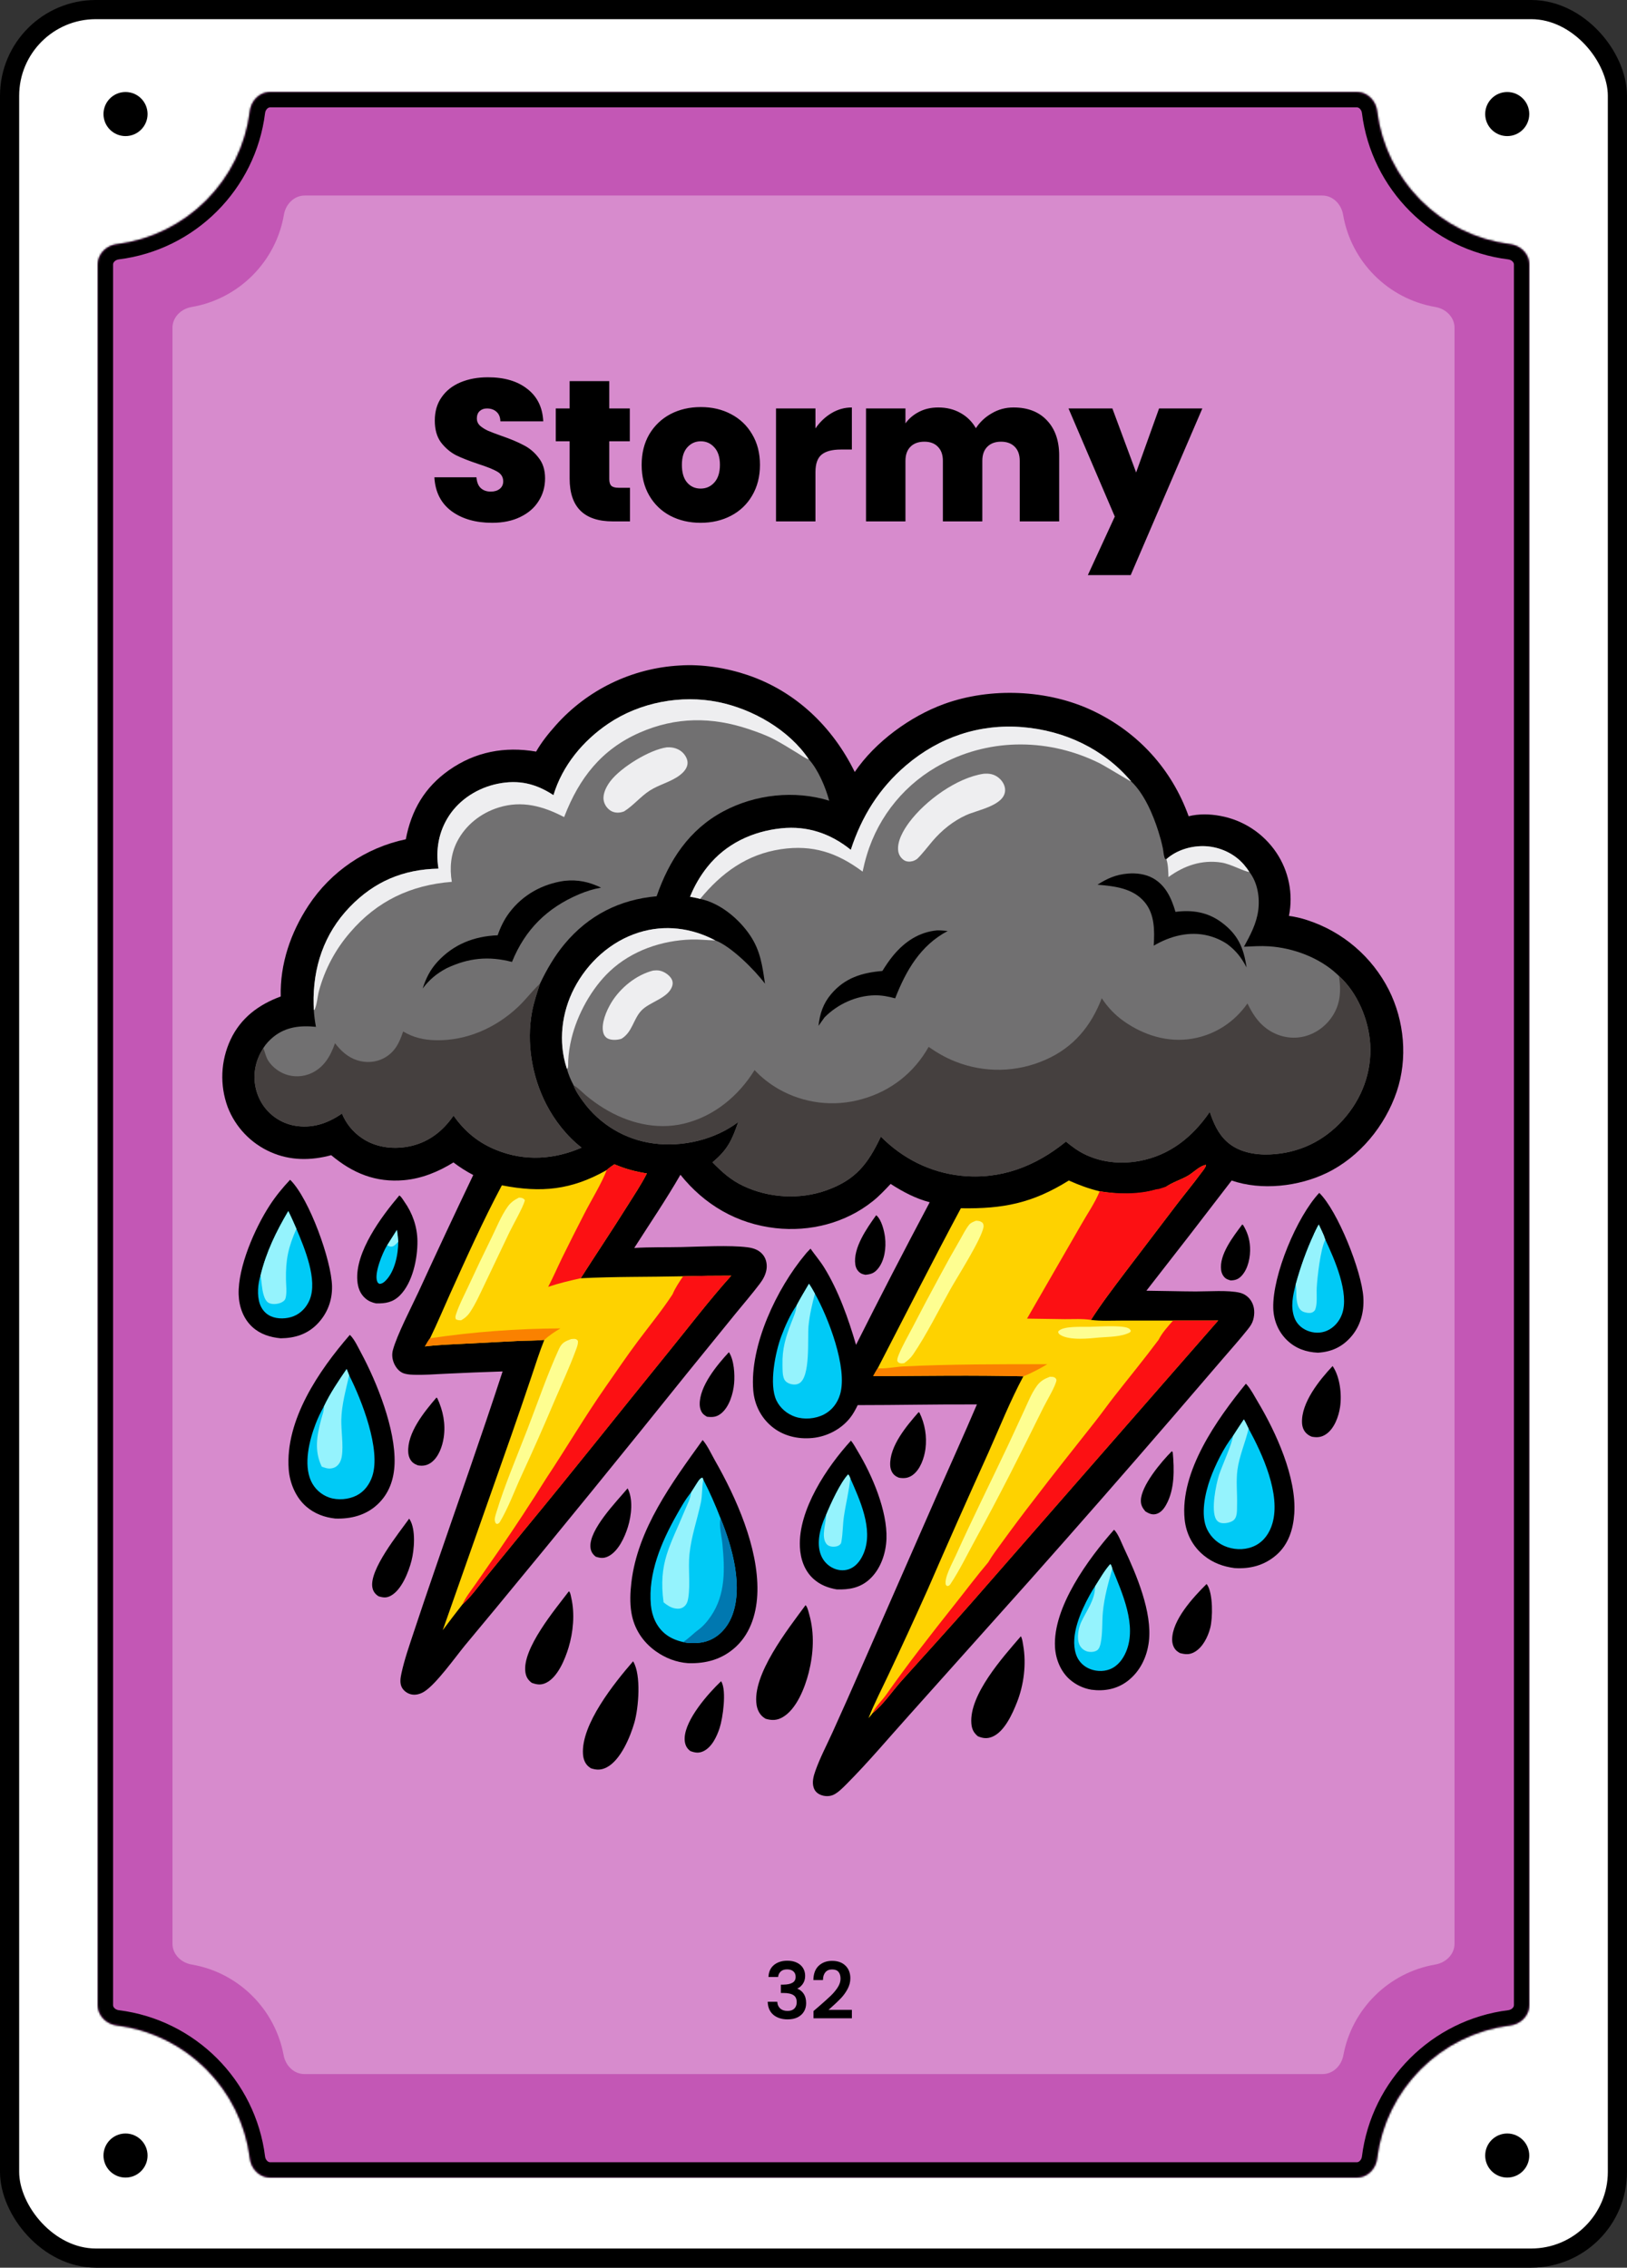 <svg width="849" height="1183" viewBox="0 0 849 1183" fill="none" xmlns="http://www.w3.org/2000/svg">
<rect x="0" y="0" width="849" height="1183" fill="#333333" stroke="none"/>
<rect x="5" y="5" width="839" height="1173" rx="45" fill="white"/>
<rect x="5" y="5" width="839" height="1173" rx="45" stroke="black" stroke-width="10"/>
<circle cx="786.5" cy="1124.5" r="11.5" fill="black"/>
<circle cx="786.5" cy="59.5" r="11.5" fill="black"/>
<path d="M77 1124.5C77 1130.85 71.851 1136 65.5 1136C59.149 1136 54 1130.85 54 1124.5C54 1118.15 59.149 1113 65.5 1113C71.851 1113 77 1118.15 77 1124.5Z" fill="black"/>
<path d="M77 59.5C77 65.851 71.851 71 65.5 71C59.149 71 54 65.851 54 59.5C54 53.149 59.149 48 65.5 48C71.851 48 77 53.149 77 59.5Z" fill="black"/>
<mask id="path-6-inside-1_1_1407" fill="white">
<path d="M708 48C713.523 48 717.934 52.5 718.616 57.98C723.122 94.183 751.817 122.878 788.02 127.384C793.5 128.066 798 132.477 798 138V1046C798 1051.52 793.5 1055.93 788.02 1056.62C751.817 1061.12 723.122 1089.82 718.616 1126.02C717.934 1131.5 713.523 1136 708 1136H141C135.477 1136 131.066 1131.5 130.384 1126.02C125.878 1089.82 97.183 1061.12 60.98 1056.62C55.5 1055.93 51 1051.52 51 1046V138C51 132.477 55.5 128.066 60.98 127.384C97.183 122.878 125.878 94.183 130.384 57.98C131.066 52.5 135.477 48 141 48H708Z"/>
</mask>
<path d="M708 48C713.523 48 717.934 52.5 718.616 57.98C723.122 94.183 751.817 122.878 788.02 127.384C793.5 128.066 798 132.477 798 138V1046C798 1051.52 793.5 1055.93 788.02 1056.62C751.817 1061.12 723.122 1089.82 718.616 1126.02C717.934 1131.5 713.523 1136 708 1136H141C135.477 1136 131.066 1131.5 130.384 1126.02C125.878 1089.82 97.183 1061.12 60.98 1056.62C55.5 1055.93 51 1051.52 51 1046V138C51 132.477 55.5 128.066 60.98 127.384C97.183 122.878 125.878 94.183 130.384 57.98C131.066 52.5 135.477 48 141 48H708Z" fill="#C357B5"/>
<path d="M130.384 1126.02L138.322 1125.03L130.384 1126.02ZM718.616 1126.02L710.678 1125.03L718.616 1126.02ZM788.02 1056.62L789.008 1064.56L788.02 1056.62ZM718.616 57.98L726.555 56.992L718.616 57.98ZM718.616 57.98L710.678 58.968C715.635 98.806 747.194 130.365 787.032 135.322L788.02 127.384L789.008 119.445C756.44 115.392 730.608 89.56 726.555 56.992L718.616 57.98ZM798 138H790V1046H798H806V138H798ZM788.02 1056.62L787.032 1048.68C747.194 1053.64 715.635 1085.19 710.678 1125.03L718.616 1126.02L726.555 1127.01C730.608 1094.44 756.44 1068.61 789.008 1064.56L788.02 1056.62ZM708 1136V1128H141V1136V1144H708V1136ZM130.384 1126.02L138.322 1125.03C133.365 1085.19 101.806 1053.64 61.968 1048.68L60.98 1056.62L59.992 1064.56C92.56 1068.61 118.392 1094.44 122.445 1127.01L130.384 1126.02ZM51 1046H59V138H51H43V1046H51ZM60.98 127.384L61.968 135.322C101.806 130.365 133.365 98.806 138.322 58.968L130.384 57.98L122.445 56.992C118.392 89.56 92.56 115.392 59.992 119.445L60.98 127.384ZM141 48V56H708V48V40H141V48ZM130.384 57.98L138.322 58.968C138.438 58.039 138.872 57.231 139.427 56.696C139.954 56.189 140.494 56 141 56V48V40C130.84 40 123.547 48.133 122.445 56.992L130.384 57.98ZM51 138H59C59 137.494 59.189 136.954 59.696 136.427C60.231 135.872 61.039 135.438 61.968 135.322L60.98 127.384L59.992 119.445C51.133 120.547 43 127.84 43 138H51ZM60.98 1056.62L61.968 1048.68C61.039 1048.56 60.231 1048.13 59.696 1047.57C59.189 1047.05 59 1046.51 59 1046H51H43C43 1056.16 51.133 1063.45 59.992 1064.56L60.98 1056.62ZM141 1136V1128C140.494 1128 139.954 1127.81 139.427 1127.3C138.872 1126.77 138.438 1125.96 138.322 1125.03L130.384 1126.02L122.445 1127.01C123.547 1135.87 130.84 1144 141 1144V1136ZM718.616 1126.02L710.678 1125.03C710.562 1125.96 710.128 1126.77 709.573 1127.3C709.046 1127.81 708.506 1128 708 1128V1136V1144C718.16 1144 725.453 1135.87 726.555 1127.01L718.616 1126.02ZM798 1046H790C790 1046.51 789.811 1047.05 789.304 1047.57C788.769 1048.13 787.961 1048.56 787.032 1048.68L788.02 1056.62L789.008 1064.56C797.867 1063.45 806 1056.16 806 1046H798ZM788.02 127.384L787.032 135.322C787.961 135.438 788.769 135.872 789.304 136.427C789.811 136.954 790 137.494 790 138H798H806C806 127.84 797.867 120.547 789.008 119.445L788.02 127.384ZM718.616 57.98L726.555 56.992C725.453 48.133 718.16 40 708 40V48V56C708.506 56 709.046 56.189 709.573 56.696C710.128 57.231 710.562 58.039 710.678 58.968L718.616 57.98Z" fill="black" mask="url(#path-6-inside-1_1_1407)"/>
<path d="M690 102C695.523 102 699.911 106.512 700.837 111.957C705.019 136.563 724.437 155.981 749.043 160.163C754.488 161.089 759 165.477 759 171V1014C759 1019.52 754.488 1023.91 749.043 1024.84C724.711 1028.97 705.454 1048 700.984 1072.22C699.993 1077.59 695.633 1082 690.175 1082H158.825C153.367 1082 149.007 1077.59 148.016 1072.22C143.546 1048 124.288 1028.97 99.957 1024.84C94.512 1023.91 90 1019.52 90 1014V171C90 165.477 94.512 161.089 99.957 160.163C124.563 155.981 143.981 136.563 148.163 111.957C149.089 106.512 153.477 102 159 102H690Z" fill="#D78BCD"/>
<mask id="path-9-outside-2_1_1407" maskUnits="userSpaceOnUse" x="400" y="1022" width="45" height="32" fill="black">
<rect fill="white" x="400" y="1022" width="45" height="32"/>
<path d="M401.32 1031.04C401.48 1028.56 402.427 1026.63 404.16 1025.24C405.92 1023.85 408.16 1023.16 410.88 1023.16C412.747 1023.16 414.36 1023.49 415.72 1024.16C417.08 1024.83 418.107 1025.73 418.8 1026.88C419.493 1028.03 419.84 1029.32 419.84 1030.76C419.84 1032.41 419.4 1033.83 418.52 1035C417.64 1036.17 416.587 1036.96 415.36 1037.36V1037.52C416.933 1038 418.16 1038.88 419.04 1040.16C419.92 1041.41 420.36 1043.03 420.36 1045C420.36 1046.57 420 1047.97 419.28 1049.2C418.56 1050.43 417.493 1051.4 416.08 1052.12C414.667 1052.81 412.973 1053.16 411 1053.16C408.12 1053.16 405.747 1052.43 403.88 1050.96C402.04 1049.47 401.053 1047.33 400.92 1044.56H405.32C405.427 1045.97 405.973 1047.13 406.96 1048.04C407.947 1048.92 409.28 1049.36 410.96 1049.36C412.587 1049.36 413.84 1048.92 414.72 1048.04C415.6 1047.13 416.04 1045.97 416.04 1044.56C416.04 1042.69 415.44 1041.37 414.24 1040.6C413.067 1039.8 411.253 1039.4 408.8 1039.4H407.76V1035.64H408.84C411 1035.61 412.64 1035.25 413.76 1034.56C414.907 1033.87 415.48 1032.77 415.48 1031.28C415.48 1030 415.067 1028.99 414.24 1028.24C413.413 1027.47 412.24 1027.08 410.72 1027.08C409.227 1027.08 408.067 1027.47 407.24 1028.24C406.413 1028.99 405.92 1029.92 405.76 1031.04H401.32ZM427.67 1046.8C430.23 1044.59 432.243 1042.77 433.71 1041.36C435.203 1039.92 436.443 1038.43 437.43 1036.88C438.417 1035.33 438.91 1033.79 438.91 1032.24C438.91 1030.64 438.523 1029.39 437.75 1028.48C437.003 1027.57 435.817 1027.12 434.19 1027.12C432.617 1027.12 431.39 1027.63 430.51 1028.64C429.657 1029.63 429.203 1030.96 429.15 1032.64H424.75C424.83 1029.6 425.737 1027.28 427.47 1025.68C429.23 1024.05 431.457 1023.24 434.15 1023.24C437.057 1023.24 439.323 1024.04 440.95 1025.64C442.603 1027.24 443.43 1029.37 443.43 1032.04C443.43 1033.96 442.937 1035.81 441.95 1037.6C440.99 1039.36 439.83 1040.95 438.47 1042.36C437.137 1043.75 435.43 1045.36 433.35 1047.2L431.55 1048.8H444.23V1052.6H424.79V1049.28L427.67 1046.8Z"/>
</mask>
<path d="M401.32 1031.04C401.48 1028.56 402.427 1026.63 404.16 1025.24C405.92 1023.85 408.16 1023.16 410.88 1023.16C412.747 1023.16 414.36 1023.49 415.72 1024.16C417.08 1024.83 418.107 1025.73 418.8 1026.88C419.493 1028.03 419.84 1029.32 419.84 1030.76C419.84 1032.41 419.4 1033.83 418.52 1035C417.64 1036.17 416.587 1036.96 415.36 1037.36V1037.52C416.933 1038 418.16 1038.88 419.04 1040.16C419.92 1041.41 420.36 1043.03 420.36 1045C420.36 1046.57 420 1047.97 419.28 1049.2C418.56 1050.43 417.493 1051.4 416.08 1052.12C414.667 1052.81 412.973 1053.16 411 1053.16C408.12 1053.16 405.747 1052.43 403.88 1050.96C402.04 1049.47 401.053 1047.33 400.92 1044.56H405.32C405.427 1045.97 405.973 1047.13 406.96 1048.04C407.947 1048.92 409.28 1049.36 410.96 1049.36C412.587 1049.36 413.84 1048.92 414.72 1048.04C415.6 1047.13 416.04 1045.97 416.04 1044.56C416.04 1042.69 415.44 1041.37 414.24 1040.6C413.067 1039.8 411.253 1039.4 408.8 1039.4H407.76V1035.64H408.84C411 1035.61 412.64 1035.25 413.76 1034.56C414.907 1033.87 415.48 1032.77 415.48 1031.28C415.48 1030 415.067 1028.99 414.24 1028.24C413.413 1027.47 412.24 1027.08 410.72 1027.08C409.227 1027.08 408.067 1027.47 407.24 1028.24C406.413 1028.99 405.92 1029.92 405.76 1031.04H401.32ZM427.67 1046.8C430.23 1044.59 432.243 1042.77 433.71 1041.36C435.203 1039.92 436.443 1038.43 437.43 1036.88C438.417 1035.33 438.91 1033.79 438.91 1032.24C438.91 1030.64 438.523 1029.39 437.75 1028.48C437.003 1027.57 435.817 1027.12 434.19 1027.12C432.617 1027.12 431.39 1027.63 430.51 1028.64C429.657 1029.63 429.203 1030.96 429.15 1032.64H424.75C424.83 1029.6 425.737 1027.28 427.47 1025.68C429.23 1024.05 431.457 1023.24 434.15 1023.24C437.057 1023.24 439.323 1024.04 440.95 1025.64C442.603 1027.24 443.43 1029.37 443.43 1032.04C443.43 1033.96 442.937 1035.81 441.95 1037.6C440.99 1039.36 439.83 1040.95 438.47 1042.36C437.137 1043.75 435.43 1045.36 433.35 1047.2L431.55 1048.8H444.23V1052.6H424.79V1049.28L427.67 1046.8Z" fill="black"/>
<path d="M401.32 1031.04L401.021 1031.02L401 1031.34H401.32V1031.04ZM404.16 1025.24L403.974 1025L403.973 1025.01L404.16 1025.24ZM415.72 1024.16L415.588 1024.43L415.72 1024.16ZM418.8 1026.88L419.057 1026.72L418.8 1026.88ZM418.52 1035L418.76 1035.18V1035.18L418.52 1035ZM415.36 1037.36L415.267 1037.07L415.06 1037.14V1037.36H415.36ZM415.36 1037.52H415.06V1037.74L415.272 1037.81L415.36 1037.52ZM419.04 1040.16L418.793 1040.33L418.794 1040.33L419.04 1040.16ZM419.28 1049.2L419.021 1049.05L419.28 1049.2ZM416.08 1052.12L416.212 1052.39L416.216 1052.39L416.08 1052.12ZM403.88 1050.96L403.691 1051.19L403.695 1051.2L403.88 1050.96ZM400.92 1044.56V1044.26H400.605L400.62 1044.57L400.92 1044.56ZM405.32 1044.56L405.619 1044.54L405.598 1044.26H405.32V1044.56ZM406.96 1048.04L406.757 1048.26L406.76 1048.26L406.96 1048.04ZM414.72 1048.04L414.932 1048.25L414.935 1048.25L414.72 1048.04ZM414.24 1040.6L414.071 1040.85L414.077 1040.85L414.24 1040.6ZM407.76 1039.4H407.46V1039.7H407.76V1039.4ZM407.76 1035.64V1035.34H407.46V1035.64H407.76ZM408.84 1035.64V1035.94L408.844 1035.94L408.84 1035.64ZM413.76 1034.56L413.605 1034.3L413.602 1034.3L413.76 1034.56ZM414.24 1028.24L414.035 1028.46L414.039 1028.46L414.24 1028.24ZM407.24 1028.24L407.441 1028.46L407.445 1028.46L407.24 1028.24ZM405.76 1031.04V1031.34H406.02L406.057 1031.08L405.76 1031.04ZM401.32 1031.04L401.619 1031.06C401.775 1028.65 402.688 1026.8 404.347 1025.47L404.16 1025.24L403.973 1025.01C402.165 1026.45 401.185 1028.47 401.021 1031.02L401.32 1031.04ZM404.16 1025.24L404.346 1025.48C406.042 1024.14 408.213 1023.46 410.88 1023.46V1023.16V1022.86C408.108 1022.86 405.798 1023.57 403.974 1025L404.16 1025.24ZM410.88 1023.16V1023.46C412.711 1023.46 414.277 1023.79 415.588 1024.43L415.72 1024.16L415.852 1023.89C414.443 1023.2 412.782 1022.86 410.88 1022.86V1023.16ZM415.72 1024.16L415.588 1024.43C416.903 1025.07 417.883 1025.94 418.543 1027.04L418.8 1026.88L419.057 1026.72C418.33 1025.52 417.257 1024.58 415.852 1023.89L415.72 1024.16ZM418.8 1026.88L418.543 1027.04C419.206 1028.13 419.54 1029.37 419.54 1030.76H419.84H420.14C420.14 1029.27 419.78 1027.92 419.057 1026.72L418.8 1026.88ZM419.84 1030.76H419.54C419.54 1032.36 419.116 1033.71 418.28 1034.82L418.52 1035L418.76 1035.18C419.684 1033.95 420.14 1032.47 420.14 1030.76H419.84ZM418.52 1035L418.28 1034.82C417.432 1035.95 416.427 1036.7 415.267 1037.07L415.36 1037.36L415.453 1037.65C416.746 1037.22 417.848 1036.4 418.76 1035.18L418.52 1035ZM415.36 1037.36H415.06V1037.52H415.36H415.66V1037.36H415.36ZM415.36 1037.52L415.272 1037.81C416.785 1038.27 417.954 1039.11 418.793 1040.33L419.04 1040.16L419.287 1039.99C418.366 1038.65 417.082 1037.73 415.448 1037.23L415.36 1037.52ZM419.04 1040.16L418.794 1040.33C419.63 1041.52 420.06 1043.07 420.06 1045H420.36H420.66C420.66 1042.98 420.21 1041.3 419.286 1039.99L419.04 1040.16ZM420.36 1045H420.06C420.06 1046.53 419.711 1047.87 419.021 1049.05L419.28 1049.2L419.539 1049.35C420.289 1048.07 420.66 1046.62 420.66 1045H420.36ZM419.28 1049.2L419.021 1049.05C418.334 1050.22 417.312 1051.16 415.944 1051.85L416.08 1052.12L416.216 1052.39C417.674 1051.64 418.786 1050.63 419.539 1049.35L419.28 1049.2ZM416.08 1052.12L415.948 1051.85C414.585 1052.52 412.939 1052.86 411 1052.86V1053.16V1053.46C413.008 1053.46 414.749 1053.11 416.212 1052.39L416.08 1052.12ZM411 1053.16V1052.86C408.172 1052.86 405.869 1052.14 404.065 1050.72L403.88 1050.96L403.695 1051.2C405.625 1052.71 408.068 1053.46 411 1053.46V1053.16ZM403.88 1050.96L404.069 1050.73C402.307 1049.3 401.35 1047.25 401.22 1044.55L400.92 1044.56L400.62 1044.57C400.757 1047.42 401.773 1049.64 403.691 1051.19L403.88 1050.96ZM400.92 1044.56V1044.86H405.32V1044.56V1044.26H400.92V1044.56ZM405.32 1044.56L405.021 1044.58C405.133 1046.07 405.711 1047.3 406.757 1048.26L406.96 1048.04L407.163 1047.82C406.236 1046.97 405.72 1045.88 405.619 1044.54L405.32 1044.56ZM406.96 1048.04L406.76 1048.26C407.816 1049.21 409.227 1049.66 410.96 1049.66V1049.36V1049.06C409.333 1049.06 408.078 1048.63 407.16 1047.82L406.96 1048.04ZM410.96 1049.36V1049.66C412.641 1049.66 413.98 1049.2 414.932 1048.25L414.72 1048.04L414.508 1047.83C413.7 1048.64 412.533 1049.06 410.96 1049.06V1049.36ZM414.72 1048.04L414.935 1048.25C415.876 1047.28 416.34 1046.04 416.34 1044.56H416.04H415.74C415.74 1045.91 415.324 1046.99 414.505 1047.83L414.72 1048.04ZM416.04 1044.56H416.34C416.34 1042.63 415.714 1041.19 414.403 1040.35L414.24 1040.6L414.077 1040.85C415.166 1041.55 415.74 1042.76 415.74 1044.56H416.04ZM414.24 1040.6L414.409 1040.35C413.161 1039.5 411.275 1039.1 408.8 1039.1V1039.4V1039.7C411.232 1039.7 412.972 1040.1 414.071 1040.85L414.24 1040.6ZM408.8 1039.4V1039.1H407.76V1039.4V1039.7H408.8V1039.4ZM407.76 1039.4H408.06V1035.64H407.76H407.46V1039.4H407.76ZM407.76 1035.64V1035.94H408.84V1035.64V1035.34H407.76V1035.64ZM408.84 1035.64L408.844 1035.94C411.027 1035.91 412.731 1035.55 413.918 1034.82L413.76 1034.56L413.602 1034.3C412.549 1034.96 410.973 1035.31 408.836 1035.34L408.84 1035.64ZM413.76 1034.56L413.915 1034.82C415.163 1034.06 415.78 1032.86 415.78 1031.28H415.48H415.18C415.18 1032.68 414.65 1033.67 413.605 1034.3L413.76 1034.56ZM415.48 1031.28H415.78C415.78 1029.93 415.34 1028.83 414.441 1028.02L414.24 1028.24L414.039 1028.46C414.793 1029.14 415.18 1030.07 415.18 1031.28H415.48ZM414.24 1028.24L414.445 1028.02C413.546 1027.18 412.289 1026.78 410.72 1026.78V1027.08V1027.38C412.191 1027.38 413.281 1027.75 414.035 1028.46L414.24 1028.24ZM410.72 1027.08V1026.78C409.176 1026.78 407.933 1027.18 407.035 1028.02L407.24 1028.24L407.445 1028.46C408.2 1027.75 409.278 1027.38 410.72 1027.38V1027.08ZM407.24 1028.24L407.039 1028.02C406.159 1028.81 405.633 1029.81 405.463 1031L405.76 1031.04L406.057 1031.08C406.207 1030.03 406.667 1029.16 407.441 1028.46L407.24 1028.24ZM405.76 1031.04V1030.74H401.32V1031.04V1031.34H405.76V1031.04ZM427.67 1046.8L427.866 1047.03L427.866 1047.03L427.67 1046.8ZM433.71 1041.36L433.918 1041.58L433.918 1041.58L433.71 1041.36ZM437.75 1028.48L437.518 1028.67L437.522 1028.67L437.75 1028.48ZM430.51 1028.64L430.283 1028.44L430.283 1028.44L430.51 1028.64ZM429.15 1032.64V1032.94H429.441L429.45 1032.65L429.15 1032.64ZM424.75 1032.64L424.45 1032.63L424.442 1032.94H424.75V1032.64ZM427.47 1025.68L427.673 1025.9L427.674 1025.9L427.47 1025.68ZM440.95 1025.64L440.74 1025.85L440.741 1025.86L440.95 1025.64ZM441.95 1037.6L441.687 1037.45L441.687 1037.46L441.95 1037.6ZM438.47 1042.36L438.254 1042.15L438.254 1042.15L438.47 1042.36ZM433.35 1047.2L433.151 1046.98L433.151 1046.98L433.35 1047.2ZM431.55 1048.8L431.351 1048.58L430.761 1049.1H431.55V1048.8ZM444.23 1048.8H444.53V1048.5H444.23V1048.8ZM444.23 1052.6V1052.9H444.53V1052.6H444.23ZM424.79 1052.6H424.49V1052.9H424.79V1052.6ZM424.79 1049.28L424.594 1049.05L424.49 1049.14V1049.28H424.79ZM427.67 1046.8L427.866 1047.03C430.428 1044.81 432.446 1042.99 433.918 1041.58L433.71 1041.36L433.502 1041.14C432.041 1042.55 430.032 1044.36 427.474 1046.57L427.67 1046.8ZM433.71 1041.36L433.918 1041.58C435.426 1040.12 436.682 1038.61 437.683 1037.04L437.43 1036.88L437.177 1036.72C436.205 1038.24 434.98 1039.72 433.502 1041.14L433.71 1041.36ZM437.43 1036.88L437.683 1037.04C438.695 1035.46 439.21 1033.85 439.21 1032.24H438.91H438.61C438.61 1033.72 438.139 1035.21 437.177 1036.72L437.43 1036.88ZM438.91 1032.24H439.21C439.21 1030.59 438.812 1029.26 437.978 1028.29L437.75 1028.48L437.522 1028.67C438.235 1029.51 438.61 1030.69 438.61 1032.24H438.91ZM437.75 1028.48L437.982 1028.29C437.158 1027.29 435.87 1026.82 434.19 1026.82V1027.12V1027.42C435.763 1027.42 436.848 1027.86 437.518 1028.67L437.75 1028.48ZM434.19 1027.12V1026.82C432.546 1026.82 431.23 1027.35 430.283 1028.44L430.51 1028.64L430.737 1028.84C431.55 1027.9 432.687 1027.42 434.19 1027.42V1027.12ZM430.51 1028.64L430.283 1028.44C429.373 1029.5 428.905 1030.9 428.85 1032.63L429.15 1032.64L429.45 1032.65C429.502 1031.02 429.94 1029.76 430.737 1028.84L430.51 1028.64ZM429.15 1032.64V1032.34H424.75V1032.64V1032.94H429.15V1032.64ZM424.75 1032.64L425.05 1032.65C425.128 1029.66 426.016 1027.43 427.673 1025.9L427.47 1025.68L427.267 1025.46C425.458 1027.13 424.532 1029.54 424.45 1032.63L424.75 1032.64ZM427.47 1025.68L427.674 1025.9C429.371 1024.33 431.522 1023.54 434.15 1023.54V1023.24V1022.94C431.391 1022.94 429.089 1023.78 427.266 1025.46L427.47 1025.68ZM434.15 1023.24V1023.54C437.001 1023.54 439.183 1024.32 440.74 1025.85L440.95 1025.64L441.16 1025.43C439.463 1023.76 437.113 1022.94 434.15 1022.94V1023.24ZM440.95 1025.64L440.741 1025.86C442.327 1027.39 443.13 1029.44 443.13 1032.04H443.43H443.73C443.73 1029.31 442.88 1027.09 441.159 1025.42L440.95 1025.64ZM443.43 1032.04H443.13C443.13 1033.91 442.651 1035.71 441.687 1037.45L441.95 1037.6L442.213 1037.75C443.222 1035.92 443.73 1034.01 443.73 1032.04H443.43ZM441.95 1037.6L441.687 1037.46C440.739 1039.19 439.595 1040.76 438.254 1042.15L438.47 1042.36L438.686 1042.57C440.065 1041.14 441.241 1039.53 442.213 1037.74L441.95 1037.6ZM438.47 1042.36L438.254 1042.15C436.928 1043.53 435.228 1045.14 433.151 1046.98L433.35 1047.2L433.549 1047.42C435.632 1045.58 437.345 1043.96 438.686 1042.57L438.47 1042.36ZM433.35 1047.2L433.151 1046.98L431.351 1048.58L431.55 1048.8L431.749 1049.02L433.549 1047.42L433.35 1047.2ZM431.55 1048.8V1049.1H444.23V1048.8V1048.5H431.55V1048.8ZM444.23 1048.8H443.93V1052.6H444.23H444.53V1048.8H444.23ZM444.23 1052.6V1052.3H424.79V1052.6V1052.9H444.23V1052.6ZM424.79 1052.6H425.09V1049.28H424.79H424.49V1052.6H424.79ZM424.79 1049.28L424.986 1049.51L427.866 1047.03L427.67 1046.8L427.474 1046.57L424.594 1049.05L424.79 1049.28Z" fill="black" mask="url(#path-9-outside-2_1_1407)"/>
<path d="M256.81 272.735C248.2 272.735 241.13 270.705 235.6 266.645C230.07 262.515 227.095 256.635 226.675 249.005H248.62C248.83 251.595 249.6 253.485 250.93 254.675C252.26 255.865 253.975 256.46 256.075 256.46C257.965 256.46 259.505 256.005 260.695 255.095C261.955 254.115 262.585 252.785 262.585 251.105C262.585 248.935 261.57 247.255 259.54 246.065C257.51 244.875 254.22 243.545 249.67 242.075C244.84 240.465 240.92 238.925 237.91 237.455C234.97 235.915 232.38 233.71 230.14 230.84C227.97 227.9 226.885 224.085 226.885 219.395C226.885 214.635 228.075 210.575 230.455 207.215C232.835 203.785 236.125 201.195 240.325 199.445C244.525 197.695 249.285 196.82 254.605 196.82C263.215 196.82 270.075 198.85 275.185 202.91C280.365 206.9 283.13 212.535 283.48 219.815H261.115C261.045 217.575 260.345 215.895 259.015 214.775C257.755 213.655 256.11 213.095 254.08 213.095C252.54 213.095 251.28 213.55 250.3 214.46C249.32 215.37 248.83 216.665 248.83 218.345C248.83 219.745 249.355 220.97 250.405 222.02C251.525 223 252.89 223.875 254.5 224.645C256.11 225.345 258.49 226.255 261.64 227.375C266.33 228.985 270.18 230.595 273.19 232.205C276.27 233.745 278.895 235.95 281.065 238.82C283.305 241.62 284.425 245.19 284.425 249.53C284.425 253.94 283.305 257.895 281.065 261.395C278.895 264.895 275.71 267.66 271.51 269.69C267.38 271.72 262.48 272.735 256.81 272.735ZM328.747 254.465V272H319.822C304.772 272 297.247 264.545 297.247 249.635V230.21H290.002V213.095H297.247V198.815H317.932V213.095H328.642V230.21H317.932V249.95C317.932 251.56 318.282 252.715 318.982 253.415C319.752 254.115 321.012 254.465 322.762 254.465H328.747ZM365.592 272.735C359.712 272.735 354.427 271.51 349.737 269.06C345.117 266.61 341.477 263.11 338.817 258.56C336.157 254.01 334.827 248.655 334.827 242.495C334.827 236.405 336.157 231.085 338.817 226.535C341.547 221.985 345.222 218.485 349.842 216.035C354.532 213.585 359.817 212.36 365.697 212.36C371.577 212.36 376.827 213.585 381.447 216.035C386.137 218.485 389.812 221.985 392.472 226.535C395.202 231.085 396.567 236.405 396.567 242.495C396.567 248.585 395.202 253.94 392.472 258.56C389.812 263.11 386.137 266.61 381.447 269.06C376.757 271.51 371.472 272.735 365.592 272.735ZM365.592 254.885C368.462 254.885 370.842 253.835 372.732 251.735C374.692 249.565 375.672 246.485 375.672 242.495C375.672 238.505 374.692 235.46 372.732 233.36C370.842 231.26 368.497 230.21 365.697 230.21C362.897 230.21 360.552 231.26 358.662 233.36C356.772 235.46 355.827 238.505 355.827 242.495C355.827 246.555 356.737 249.635 358.557 251.735C360.377 253.835 362.722 254.885 365.592 254.885ZM425.52 223.49C427.83 220.13 430.63 217.47 433.92 215.51C437.21 213.55 440.745 212.57 444.525 212.57V234.515H438.75C434.27 234.515 430.945 235.39 428.775 237.14C426.605 238.89 425.52 241.935 425.52 246.275V272H404.94V213.095H425.52V223.49ZM528.867 212.57C536.287 212.57 542.097 214.81 546.297 219.29C550.567 223.77 552.702 229.895 552.702 237.665V272H532.122V240.395C532.122 237.245 531.247 234.795 529.497 233.045C527.747 231.295 525.367 230.42 522.357 230.42C519.347 230.42 516.967 231.295 515.217 233.045C513.467 234.795 512.592 237.245 512.592 240.395V272H492.012V240.395C492.012 237.245 491.137 234.795 489.387 233.045C487.707 231.295 485.362 230.42 482.352 230.42C479.272 230.42 476.857 231.295 475.107 233.045C473.357 234.795 472.482 237.245 472.482 240.395V272H451.902V213.095H472.482V220.865C474.302 218.345 476.647 216.35 479.517 214.88C482.457 213.34 485.817 212.57 489.597 212.57C493.937 212.57 497.787 213.515 501.147 215.405C504.577 217.295 507.272 219.955 509.232 223.385C511.332 220.165 514.097 217.575 517.527 215.615C520.957 213.585 524.737 212.57 528.867 212.57ZM627.398 213.095L590.018 300.035H567.653L581.723 269.48L557.573 213.095H580.463L592.853 246.485L604.823 213.095H627.398Z" fill="black"/>
<path d="M354.62 347.177C366.269 346.352 379.278 348.473 390.232 352.194C415.311 360.713 434.469 379.22 446.022 402.727C456.669 387.034 474.96 373.696 492.606 367.274C516.863 358.447 546.826 359.69 570.154 370.738C593.791 381.931 611.435 401.211 620.257 425.818C625.513 424.497 631.405 424.633 636.704 425.627C648.626 427.783 659.172 434.658 665.955 444.696C672.517 454.399 674.91 466.329 672.599 477.812C675.881 478.247 679.115 478.996 682.254 480.05C700.683 486.052 715.967 499.139 724.736 516.424C732.864 532.572 734.649 552.319 728.829 569.488C722.772 587.357 709.458 603.614 692.347 611.895C677.681 618.992 658.223 621.218 642.696 615.851C627.969 635.094 613.138 654.258 598.205 673.341C606.796 673.416 615.385 673.694 623.975 673.725C630.422 673.749 641.052 672.931 647.049 674.408C649.605 675.06 651.785 676.729 653.082 679.027C654.725 681.871 654.815 685.43 653.935 688.541C653.402 690.427 652.457 691.789 651.262 693.305C646.984 698.727 642.296 703.906 637.807 709.157L611.663 739.566C587.165 767.947 562.465 796.153 537.565 824.181L474.752 894.403C463.824 906.533 453.155 919.282 441.634 930.826C439.818 932.646 437.344 935.158 435.01 936.266C432.877 937.278 430.241 937.205 428.1 936.285C426.507 935.601 425.328 934.505 424.699 932.869C423.559 929.901 424.516 926.521 425.538 923.66C427.961 916.877 431.477 910.224 434.456 903.652C439.663 892.176 444.785 880.662 449.823 869.111L488.703 780.492C495.714 764.547 502.948 748.684 509.775 732.66C489.033 732.548 468.304 733.031 447.565 733.021C446.365 735.467 445.147 737.758 443.428 739.883C438.717 745.705 431.464 749.418 424.039 750.159C416.345 750.927 408.594 749.117 402.6 744.086C396.938 739.333 393.671 732.652 393.064 725.318C391.13 701.926 405.337 672.134 420.24 654.336C421.044 653.3 422.049 652.357 422.948 651.397C425.279 654.717 427.913 657.765 430.059 661.229C437.547 673.317 442.729 687.986 446.693 701.592C459.219 676.642 472.039 651.84 485.147 627.192C477.751 625.257 471.124 621.739 464.749 617.62C461.809 620.742 458.883 623.869 455.531 626.561C441.243 638.039 422.671 642.733 404.587 640.683C384.556 638.412 367.57 628.487 355.062 612.846C347.576 625.837 339.034 638.398 330.962 651.043C339.233 650.515 347.517 650.758 355.797 650.569C365.481 650.347 380.834 649.507 390.053 650.687C393.336 651.108 396.377 652.157 398.394 654.953C399.958 657.12 400.4 659.99 399.912 662.58C399.421 665.184 398.109 667.519 396.534 669.615C392.529 674.945 388.089 680.043 383.88 685.217L358.328 716.678C325.457 757.661 292.283 798.401 258.807 838.892L242.568 858.437C237.522 864.602 227.609 878.552 221.392 882.464C219.369 883.737 216.837 884.475 214.461 883.891C212.52 883.413 210.658 882.097 209.707 880.316C208.487 878.032 208.978 875.258 209.498 872.852C211.06 865.639 213.571 858.548 215.879 851.546C219.456 840.754 223.098 829.984 226.806 819.237C238.642 784.674 250.934 750.18 262.265 715.453C252.286 715.769 242.309 716.171 232.337 716.658C226.767 716.905 221.075 717.403 215.504 717.169C213.661 717.092 211.553 716.939 209.885 716.114C207.721 715.043 206.091 712.684 205.312 710.457C204.629 708.503 204.467 706.452 204.986 704.441C206.981 696.731 214.837 681.602 218.392 673.95C227.754 653.554 237.275 633.231 246.951 612.982C243.327 611.086 239.869 608.889 236.612 606.415C228.799 611.277 220.145 614.828 210.911 615.667C196.074 617.014 184.031 612.042 172.824 602.631C162.28 605.509 151.425 605.542 141.279 601.043C130.952 596.507 122.862 588.038 118.805 577.514C114.611 566.095 115.138 553.476 120.269 542.447C125.604 531.054 134.902 524.111 146.491 519.841C146.062 502.866 151.696 486.467 160.982 472.374C172.683 454.603 190.942 442.186 211.769 437.834C214.61 422.736 221.582 410.712 234.317 401.769C248.051 392.124 263.393 389.294 279.76 392.092C282.522 387.227 286.165 382.7 289.881 378.524C306.412 359.853 329.722 348.566 354.62 347.177Z" fill="black"/>
<path d="M443.966 443.332C449.642 425.881 458.759 411.238 472.807 399.263C490.037 384.576 511.052 377.482 533.653 379.343C555.516 381.143 575.94 390.689 590.194 407.558C597.049 413.992 601.7 424.949 604.474 433.76C605.366 436.594 606.181 439.524 606.779 442.433C607.103 444.009 607.16 445.747 607.643 447.274C607.832 447.871 607.819 447.954 608.396 448.242L608.627 448.198C614.07 443.346 621.939 441.047 629.136 441.443C636.638 441.856 644.057 445.261 649.01 450.948C650.069 452.163 651.083 453.512 651.95 454.872C656.225 460.437 657.478 468.147 656.563 474.985C655.641 481.877 652.425 487.884 649.119 493.893C653.476 493.687 657.9 493.389 662.254 493.678C674.784 494.509 688.149 499.447 697.486 508.009C697.89 508.38 698.288 508.757 698.681 509.139C708.28 517.692 714.232 531.951 715.001 544.638C715.895 559.386 710.596 573.371 700.739 584.296C690.73 595.389 677.688 601.587 662.748 602.239C654.773 602.587 646.088 601.035 640.055 595.434C635.525 591.229 633.219 585.798 631.283 580.049C622.377 593.071 610.497 602.66 594.677 605.623C583.174 607.777 570.905 606.021 561.151 599.305C559.447 598.132 557.835 596.847 556.231 595.544C540.407 608.442 522.118 615.528 501.473 613.348C485.392 611.65 471.021 604.402 459.657 592.956C452.902 607.155 446.642 615.443 431.278 620.948C417.318 625.949 401.115 624.993 387.758 618.627C381.208 615.506 376.817 611.447 371.772 606.358C379.626 599.827 381.922 594.891 385.218 585.335C373.094 594.551 355.975 598.563 340.927 596.48C326.292 594.53 313.09 586.686 304.379 574.766C302.497 572.234 300.341 569.156 299.303 566.153C297.818 563.383 296.645 560.554 295.8 557.526L295.66 557.103C291.245 543.468 293.054 528.298 299.582 515.662C306.597 502.087 318.722 491.034 333.4 486.454C346.915 482.236 360.813 484.024 373.248 490.585C381.615 493.71 393.979 506.193 399.189 513.165C397.801 503.863 396.863 496.129 391.484 488.072C385.714 479.429 375.745 471.039 365.343 468.941C363.635 468.432 361.82 468.164 360.07 467.818C362.337 462.163 365.423 456.871 369.231 452.114C378.804 440.164 392.649 433.668 407.722 432.108C421.321 430.7 433.406 434.824 443.966 443.332Z" fill="#717071"/>
<path d="M698.68 509.146C708.279 517.699 714.231 531.958 715 544.646C715.894 559.394 710.595 573.378 700.738 584.303C690.73 595.396 677.688 601.595 662.747 602.247C654.772 602.595 646.087 601.042 640.055 595.441C635.525 591.237 633.218 585.806 631.282 580.056C622.376 593.078 610.497 602.668 594.676 605.63C583.173 607.784 570.905 606.029 561.15 599.312C559.447 598.139 557.834 596.854 556.23 595.551C540.406 608.449 522.118 615.535 501.473 613.355C485.391 611.657 471.021 604.409 459.656 592.963C452.901 607.162 446.641 615.45 431.277 620.955C417.318 625.957 401.115 625 387.757 618.634C381.207 615.513 376.816 611.454 371.771 606.366C379.625 599.835 381.921 594.899 385.218 585.342C373.093 594.558 355.975 598.57 340.927 596.488C326.292 594.537 313.089 586.693 304.378 574.773C302.496 572.241 300.34 569.163 299.303 566.16C301.624 567.427 303.731 569.756 305.784 571.473C308.715 573.918 311.816 576.151 315.064 578.156C327.581 585.847 342.516 589.64 356.97 586.159C372.579 582.401 385.444 571.72 393.75 558.236C397.392 562.114 401.587 565.432 406.202 568.08C419.419 575.654 435.134 577.571 449.784 573.396C464.832 569.218 476.974 559.653 484.581 546.14C488.977 549.2 493.402 551.76 498.393 553.741C513.61 559.826 530.639 559.502 545.614 552.843C560.152 546.433 569.332 535.357 574.919 520.758C578.032 525.463 581.636 529.321 586.242 532.605C596.676 540.044 609.412 544.052 622.23 541.844C634.053 539.809 644.066 533.27 650.945 523.484C653.445 528.515 656.139 532.99 660.701 536.42C665.804 540.256 672.198 542.045 678.541 541.085C684.986 540.111 690.805 536.362 694.607 531.1C699.48 524.354 699.916 517.096 698.68 509.146Z" fill="#45403F"/>
<path d="M443.966 443.332C449.643 425.881 458.759 411.238 472.807 399.263C490.037 384.576 511.052 377.482 533.654 379.343C555.516 381.143 575.94 390.689 590.194 407.558C590.079 407.546 589.962 407.546 589.85 407.52C589.523 407.444 576.204 399.365 573.716 398.133C547.893 385.335 517.604 384.811 491.881 398.336C472.805 408.225 458.543 425.414 452.345 445.987C451.466 448.846 450.743 451.783 450.124 454.71C436.927 444.853 424.128 440.536 407.518 443.012C389.713 445.665 376.542 455.333 365.343 468.941C363.635 468.432 361.82 468.164 360.07 467.818C362.337 462.163 365.423 456.871 369.231 452.114C378.804 440.164 392.649 433.668 407.722 432.108C421.321 430.7 433.406 434.824 443.966 443.332Z" fill="#EEEEF0"/>
<path d="M295.8 557.527L295.66 557.103C291.245 543.469 293.054 528.299 299.582 515.663C306.597 502.088 318.722 491.035 333.4 486.455C346.915 482.237 360.813 484.025 373.248 490.586L372.627 490.576C368.669 490.482 364.821 490.01 360.823 490.125C345.33 490.571 329.695 495.904 318.239 506.639C308.69 515.588 301.227 529.203 298.185 541.886C297.271 545.644 296.71 549.479 296.51 553.341C296.464 554.12 296.598 556.666 296.23 557.254C296.14 557.398 295.944 557.436 295.8 557.527Z" fill="#EEEEF0"/>
<path d="M608.626 448.207C614.07 443.355 621.939 441.056 629.136 441.452C636.638 441.865 644.057 445.27 649.01 450.957C650.069 452.172 651.083 453.521 651.95 454.881C649.093 454.67 642.389 450.752 637.33 449.971C627.147 448.399 617.908 451.582 609.727 457.55C609.591 454.519 609.618 451.094 608.626 448.207Z" fill="#EEEEF0"/>
<path d="M513.296 403.648C513.632 403.627 513.969 403.61 514.306 403.597C517.205 403.499 519.679 404.307 521.791 406.356C523.415 407.932 524.564 410.116 524.477 412.422C524.187 420.222 510.006 422.574 504.239 425.193C497.369 428.315 491.436 433.111 486.55 438.843C483.934 441.911 481.52 445.191 478.642 448.021C477.857 448.575 477.031 449.045 476.09 449.278C474.655 449.634 472.911 449.567 471.664 448.699C470.126 447.628 469.065 446.049 468.746 444.199C467.861 439.063 471.52 432.895 474.479 428.937C482.854 417.734 499.236 405.72 513.296 403.648Z" fill="#EEEEF0"/>
<path d="M588.503 455.735C592.864 455.365 597.594 455.933 601.468 458.047C608.267 461.756 611.301 468.625 613.389 475.697C622.188 474.581 630.155 475.802 637.414 481.174C646.021 487.544 648.969 494.467 650.478 504.7C647.871 499.666 645.047 496.01 640.491 492.585C637.529 490.543 634.035 489.027 630.556 488.136C620.72 485.614 610.594 488.295 602.035 493.338C602.506 485.589 602.597 476.996 597.338 470.672C591.209 463.3 581.601 462.296 572.676 461.532C577.908 458.213 582.289 456.275 588.503 455.735Z" fill="black"/>
<path d="M489.018 485.358C490.852 485.306 492.709 485.535 494.537 485.681C480.326 493.158 472.759 506.325 467.116 520.81C463.574 519.862 460.228 519.184 456.547 519.231C446.791 519.353 436.959 523.875 430.187 530.826C429.136 532.252 428.11 533.697 427.108 535.158C427.813 528.831 429.532 523.547 433.686 518.626C440.855 510.133 449.743 507.436 460.442 506.527C462.203 503.71 464.038 500.943 466.165 498.386C472.115 491.23 479.603 486.207 489.018 485.358Z" fill="black"/>
<path d="M340.828 506.319C341.924 506.197 343.008 506.147 344.102 506.341C346.412 506.749 349.087 508.505 350.319 510.512C351.004 511.628 351.197 512.85 350.854 514.118C349.054 520.763 338.969 522.553 334.615 527.265C330.42 531.808 329.964 538.402 324.357 541.862C324.212 541.912 324.069 541.967 323.923 542.011C321.951 542.601 318.937 542.745 317.08 541.739C315.901 541.102 315.159 540.069 314.82 538.782C313.548 533.96 316.476 527.216 318.937 523.14C323.635 515.363 331.968 508.564 340.828 506.319Z" fill="#EEEEF0"/>
<path d="M288.797 414.813C293.487 399.363 304.134 386.499 317.416 377.518C333.859 366.397 355.333 362.328 374.774 366.248C392.713 369.864 411.755 380.725 422.072 396.149C426.984 401.582 430.797 410.72 432.687 417.695C414.624 412.146 394.161 414.358 377.517 423.237C359.564 432.816 349.169 448.764 342.636 467.563C323.326 469.265 307.076 477.498 294.609 492.449C289.342 498.765 285.329 505.75 281.781 513.132C280.232 517.969 278.572 522.793 277.633 527.795C274.6 543.943 277.567 561.548 285.053 576.088C289.46 584.647 295.842 592.762 303.47 598.7C289.185 604.934 273.933 605.882 259.296 600.06C249.74 596.258 242.56 590.371 236.669 581.988C230.891 590.413 223.072 596.324 212.857 598.179C204.424 599.711 195.465 598.435 188.397 593.398C183.95 590.284 180.496 585.952 178.449 580.924C170.891 586.147 162.69 588.895 153.428 587.18C146.837 585.902 141.022 582.067 137.252 576.513C133.362 570.7 131.941 563.58 133.301 556.719C134.005 553.092 135.462 549.876 137.394 546.751C138.785 544.522 140.726 542.467 142.777 540.828C149.257 535.645 156.869 534.853 164.862 535.681C164.301 532.713 163.924 529.714 163.734 526.7C163.696 525.811 163.667 524.922 163.647 524.032C163.2 504.82 169.005 487.173 182.498 473.169C195.349 459.832 210.433 453.513 228.789 453.151C227.239 443.39 228.871 433.821 234.351 425.497C240.064 416.818 249.579 410.927 259.696 408.874C270.636 406.655 279.586 408.757 288.797 414.813Z" fill="#717071"/>
<path d="M210.367 538.092C215.666 541.284 221.254 542.537 227.401 542.665C243.469 542.998 258.721 536.223 270.321 525.295C274.258 521.586 277.505 517.222 281.407 513.487L281.781 513.133C280.232 517.97 278.572 522.793 277.632 527.795C274.6 543.943 277.567 561.548 285.053 576.088C289.46 584.648 295.841 592.762 303.47 598.7C289.185 604.934 273.933 605.882 259.295 600.06C249.74 596.259 242.559 590.372 236.669 581.989C230.891 590.413 223.072 596.324 212.857 598.18C204.424 599.712 195.465 598.436 188.397 593.398C183.95 590.284 180.496 585.953 178.449 580.924C170.891 586.147 162.69 588.896 153.428 587.18C146.837 585.902 141.022 582.068 137.252 576.514C133.362 570.701 131.941 563.58 133.301 556.719C134.005 553.092 135.462 549.877 137.394 546.751C138.091 548.417 138.48 550.221 139.205 551.883C140.87 555.696 144.927 558.917 148.736 560.368C153.233 562.032 158.21 561.834 162.56 559.815C169.193 556.719 172.509 550.824 174.809 544.21C177.893 548.247 181.514 551.556 186.443 553.143C190.894 554.576 195.974 554.287 200.134 552.106C206.057 549.001 208.373 544.098 210.367 538.092Z" fill="#45403F"/>
<path d="M288.798 414.813C293.487 399.363 304.135 386.499 317.416 377.518C333.859 366.397 355.334 362.328 374.774 366.248C392.714 369.864 411.755 380.725 422.073 396.149C421.935 396.111 421.794 396.083 421.659 396.036C419.871 395.413 418.04 394.022 416.413 393.043C412.272 390.551 408.161 387.905 403.875 385.669C399.632 383.455 395.186 381.876 390.658 380.355C371.418 373.892 352.636 373.95 333.86 382.168C313.874 390.916 302.258 405.912 294.548 425.814L294.375 426.262C283.383 420.542 272.376 417.45 260.131 421.279C250.953 424.15 243.015 430.366 238.575 438.97C235.189 445.535 234.563 452.812 235.766 460.031C214.392 461.706 196.726 470.012 182.676 486.453C175.044 495.254 169.499 505.664 166.455 516.908C165.643 519.887 165.435 524.258 164.057 526.915L163.735 526.7C163.697 525.811 163.668 524.922 163.648 524.032C163.201 504.82 169.006 487.173 182.499 473.169C195.35 459.832 210.433 453.513 228.79 453.151C227.239 443.39 228.872 433.821 234.351 425.497C240.065 416.818 249.58 410.927 259.697 408.874C270.636 406.655 279.587 408.757 288.798 414.813Z" fill="#EEEEF0"/>
<path d="M294.543 459.51C301.614 458.78 307.302 460.029 313.648 463.064C309.64 463.772 305.928 464.928 302.181 466.518C285.45 473.616 273.959 484.987 267.172 501.82C254.975 498.643 244.391 499.712 233.021 505.126C227.921 507.824 224.015 511.07 220.564 515.68C222.235 510.398 224.515 505.844 228.287 501.737C236.72 492.556 247.427 488.415 259.69 487.912C261.146 483.698 263.092 479.694 265.777 476.121C272.781 466.802 283.071 461.12 294.543 459.51Z" fill="black"/>
<path d="M347.927 389.872C348.819 389.821 349.645 389.828 350.532 389.951C353.251 390.327 355.698 391.587 357.305 393.856C358.405 395.409 359.072 397.22 358.65 399.13C358.167 401.318 356.427 403.129 354.695 404.436C349.999 407.98 343.954 409.271 339.033 412.448C334.199 415.569 330.513 420.25 325.656 423.289C325.052 423.517 324.458 423.693 323.822 423.806C321.875 424.15 319.869 423.84 318.251 422.659C316.506 421.384 315.272 419.442 314.975 417.297C314.506 413.915 316.51 410.142 318.506 407.515C323.944 400.359 338.903 391.125 347.927 389.872Z" fill="#EEEEF0"/>
<path d="M558.958 683.048L559.311 682.732C564.341 678.183 568.556 672.417 572.735 667.095C581.358 656.111 589.483 644.771 597.658 633.453C600.469 629.561 604.509 622.588 607.876 619.624C610.845 617.011 616.895 615.313 620.537 612.958C623.033 611.345 626.387 608.045 629.308 607.69C629.459 608.699 627.129 611.444 626.476 612.332C622.512 617.715 618.231 622.886 614.157 628.189L587.034 663.828C580.959 671.903 574.712 680.049 569.274 688.569C574.458 689.24 579.94 688.916 585.168 688.918L612.113 688.916L635.651 688.9L507.394 835.607C495.23 849.465 482.805 863.057 470.491 876.778C465.585 882.245 461.064 889.118 455.334 893.699C454.729 894.619 453.913 895.475 453.211 896.327C456.195 888.605 460.153 881.078 463.667 873.57C470.599 858.897 477.383 844.154 484.017 829.343C494.409 805.431 504.983 781.599 515.738 757.848C521.674 744.556 527.131 730.815 534.006 717.986C507.942 717.369 481.714 717.764 455.638 717.919C456.401 716.462 457.196 715.069 458.076 713.68C472.488 685.862 486.606 657.943 501.4 630.32C523.499 630.702 538.737 627.681 557.741 615.842C563.02 618.214 568.192 620.129 573.833 621.483C583.411 623.015 593.192 623.558 602.611 620.739C587.207 640.938 573.207 662.048 558.958 683.048Z" fill="#FED200"/>
<path d="M612.113 688.918L635.651 688.902L507.394 835.609C495.23 849.467 482.806 863.059 470.491 876.78C465.585 882.247 461.064 889.12 455.334 893.701C456.751 890.398 460.247 887.182 462.374 884.163C473.81 867.929 485.903 852.461 498.257 836.919C504.059 829.619 509.661 822.114 515.693 815.004C517.737 811.445 520.353 808.104 522.75 804.77C528.326 797.086 534.022 789.492 539.837 781.988C550.294 768.227 561.097 754.839 571.759 741.247C575.08 737.014 578.195 732.628 581.512 728.396C589.288 718.476 597.005 709.086 604.582 698.937C606.468 695.178 609.387 692.078 612.113 688.918Z" fill="#FC1013"/>
<path d="M560.362 682.613L569.273 658.215C574.302 653.666 568.555 672.417 572.734 667.095C581.357 656.111 589.482 644.771 597.657 633.453C600.468 629.561 604.508 622.588 607.875 619.624C610.844 617.011 616.894 615.313 620.536 612.958C623.032 611.345 626.386 608.045 629.307 607.69C629.458 608.699 627.128 611.444 626.475 612.332C622.511 617.715 618.23 622.886 614.156 628.188L587.033 663.828C580.958 671.903 574.711 680.049 569.273 688.569C564.861 687.884 560.114 688.209 555.644 688.181L535.922 687.893L563.959 639.261C567.228 633.457 571.333 627.637 573.832 621.483C583.41 623.015 594.596 623.123 604.015 620.304C599.062 644.684 574.611 661.614 560.362 682.613Z" fill="#FC1013"/>
<path d="M458.076 713.681C460.386 714.352 467.904 713.007 470.938 712.857C496.044 711.62 521.364 711.681 546.505 711.67C543.621 713.477 537.159 716.885 534.007 717.987C507.943 717.371 481.715 717.766 455.638 717.92C456.401 716.464 457.196 715.071 458.076 713.681Z" fill="#FA8100"/>
<path d="M547.821 718.237C548.419 718.243 549.358 718.207 549.921 718.434C550.841 718.805 550.954 719.041 551.301 719.889C551.09 722.675 545.954 731.224 544.441 734.292C533.086 757.319 521.634 780.149 509.26 802.646C504.88 810.612 500.841 819.058 495.805 826.618C495.117 827.248 495.11 827.356 494.192 827.404L493.559 826.787C492.484 823.378 497.085 815.153 498.645 811.691C507.513 792.02 517.179 772.724 526.385 753.21L534.454 735.775C536.41 731.539 538.281 726.797 541.031 723.017C542.907 720.439 544.925 719.333 547.821 718.237Z" fill="#FEFE91"/>
<path d="M509.27 636.835C510.738 636.845 511.766 637.026 512.853 638.066C513.151 638.757 513.362 639.327 513.228 640.091C512.094 646.575 499.739 665.806 496.008 672.468C489.852 683.459 483.476 696.327 476.466 706.618C475.204 708.471 473.595 709.856 471.783 711.137C471.189 711.216 470.375 711.338 469.779 711.181C468.779 710.919 468.673 710.727 468.188 709.89C468.204 708.692 468.584 707.718 469.031 706.621C470.944 701.924 473.644 697.345 475.987 692.842C480.632 683.857 485.371 674.922 490.201 666.036C493.677 659.528 497.271 653.085 500.981 646.708C502.457 644.162 503.891 641.156 505.746 638.886C506.625 637.808 508.02 637.353 509.27 636.835Z" fill="#FEFE91"/>
<path d="M568.349 692.179C572.399 692.112 585.488 691.188 588.759 692.881C589.513 693.271 589.808 693.577 590.11 694.355L589.621 695.069C585.258 697.419 578.791 697.35 573.892 697.738C568.416 698.285 558.143 699.385 553.409 696.445C552.619 695.954 552.325 695.65 552.139 694.751C552.214 694.641 552.276 694.521 552.364 694.422C554.817 691.635 564.792 692.264 568.349 692.179Z" fill="#FEFE91"/>
<path d="M320.585 607.386C326.235 609.786 331.477 611.213 337.546 612.149C334.515 618.141 330.677 623.803 327.112 629.491C319.239 642.051 310.989 654.346 303.009 666.835C320.81 665.935 338.644 666.207 356.46 665.81C364.828 665.577 373.199 665.47 381.571 665.489C369.978 678.395 359.316 692.4 348.369 705.863C323.469 736.487 299.003 767.467 273.851 797.887L253.671 822.588C249.809 827.336 245.848 832.929 241.296 837.002C237.822 841.442 234.399 845.921 231.029 850.44L266.929 748.469C270.482 738.302 273.974 728.113 277.405 717.904C279.547 711.588 281.531 705.171 284.029 698.987C279.503 699.459 274.77 699.344 270.212 699.556L243.015 700.959C235.936 701.321 228.793 701.544 221.753 702.402C222.591 700.945 223.397 699.496 224.409 698.15C228.106 690.583 231.359 682.745 234.826 675.066C243.419 656.034 252.073 636.803 261.881 618.358C282.511 622.371 298.173 620.836 316.61 610.382C317.857 609.254 319.2 608.331 320.585 607.386Z" fill="#FED200"/>
<path d="M356.463 665.814C364.831 665.582 373.203 665.475 381.574 665.493C369.981 678.4 359.319 692.405 348.372 705.868C323.472 736.491 299.006 767.472 273.854 797.892L253.674 822.592C249.812 827.341 245.851 832.934 241.298 837.007C242.953 833.28 245.814 829.745 248.134 826.397L260.229 809.009C268.773 796.588 277.05 783.985 285.052 771.209C295.596 755.336 305.222 738.92 316.16 723.291C321.654 715.44 327.043 707.448 332.785 699.779C338.9 691.614 345.351 683.751 350.959 675.211C352.337 671.86 354.446 668.806 356.463 665.814Z" fill="#FC1013"/>
<path d="M320.587 607.386C326.237 609.786 331.479 611.213 337.548 612.149C334.517 618.141 330.679 623.802 327.114 629.49C319.241 642.051 310.991 654.346 303.01 666.835C297.282 668.113 291.608 669.431 286.046 671.325C288.668 666.312 290.942 661.062 293.417 655.968C297.147 648.396 300.946 640.859 304.814 633.357C308.358 626.378 313.989 617.307 316.612 610.382C317.859 609.254 319.202 608.331 320.587 607.386Z" fill="#FC1013"/>
<path d="M224.409 698.146C246.939 694.813 269.678 693.096 292.454 693.009C289.443 694.723 286.601 696.651 284.029 698.983C279.504 699.454 274.77 699.339 270.212 699.552L243.015 700.955C235.936 701.317 228.793 701.539 221.753 702.398C222.591 700.941 223.397 699.492 224.409 698.146Z" fill="#FA8100"/>
<path d="M297.977 698.583C298.571 698.522 299.214 698.428 299.81 698.467C300.735 698.527 301.031 698.832 301.574 699.526C301.772 701.257 300.827 703.425 300.221 705.047C296.989 713.711 293.061 722.228 289.39 730.72C283.875 743.782 278.142 756.752 272.195 769.624C268.434 777.751 265.341 786.489 260.742 794.163C260.424 794.512 260.226 794.728 259.781 794.918C259.332 795.11 259.199 794.93 258.771 794.762C258.527 794.352 258.47 794.302 258.311 793.792C257.864 792.36 258.597 790.38 259.015 788.998C263.234 775.018 269.88 759.434 275.203 745.64C280.573 731.727 285.489 717.315 291.661 703.761C293.143 700.508 294.773 699.775 297.977 698.583Z" fill="#FEFE91"/>
<path d="M270.78 624.778C271.193 624.794 271.654 624.789 272.062 624.884C272.968 625.096 273.35 625.361 273.876 626.103C273.852 626.222 273.835 626.343 273.804 626.46C272.861 629.984 267.805 638.785 265.886 642.743L252.904 669.972C250.556 674.806 248.192 680.234 245.19 684.677C243.983 686.463 242.536 687.733 240.643 688.747C239.567 688.762 238.889 688.757 237.902 688.238C237.409 687.113 237.742 686.337 238.12 685.198C239.668 680.537 242.093 675.989 244.162 671.533C248.131 662.935 252.206 654.387 256.388 645.891C259.027 640.546 261.487 634.289 264.938 629.463C266.514 627.26 268.404 625.964 270.78 624.778Z" fill="#FEFE91"/>
<path d="M422.143 669.717C423.296 671.375 424.26 673.118 425.238 674.882C432.124 687.103 442.419 713.56 438.391 727.343C437.063 731.888 434.174 735.728 429.923 737.914C425.484 740.197 419.603 740.703 414.877 739.072C410.696 737.63 407.064 734.577 405.146 730.564C401.156 722.208 404.607 705.35 407.697 697.073C409.651 691.84 412.457 685.527 415.688 680.978C417.707 677.152 419.953 673.447 422.143 669.717Z" fill="#00CAF6"/>
<path d="M422.14 669.717C423.293 671.375 424.257 673.118 425.236 674.882C423.758 680.364 422.484 685.947 421.914 691.605C421.262 698.077 423.128 718.48 416.901 721.731C415.357 722.538 413.45 722.363 411.861 721.768C410.585 721.291 409.631 720.491 409.1 719.226C408.243 717.182 408.365 714.197 408.314 712.001C408.119 703.598 409.982 697.525 413.006 689.779C414.088 687.006 415.498 683.96 415.685 680.978C417.704 677.152 419.95 673.447 422.14 669.717Z" fill="#95F3FD"/>
<path d="M366.652 751.238C369.035 753.827 371.285 758.752 373.086 761.908C384.229 781.432 395.696 807.213 395.232 830.155C395.019 840.681 392.051 851.519 384.179 858.919C377.112 865.562 368.547 867.972 359.008 867.64C352.915 867.194 347.226 864.986 342.26 861.464C335.375 856.582 330.847 849.633 329.468 841.265C328.622 836.122 328.854 830.73 329.458 825.574C332.745 797.549 350.689 773.467 366.652 751.238Z" fill="black"/>
<path d="M360.632 778.553C361.633 776.954 362.645 775.361 363.67 773.777C364.368 772.718 365.25 771.129 366.547 770.86L367.013 771.932C370.35 778.334 373.356 785.261 375.964 791.992C382.099 806.886 388.204 828.347 381.626 843.843C379.44 848.995 375.376 853.577 370.126 855.695C366.248 857.26 362.377 857.336 358.269 856.989C354.153 856.24 350.304 854.979 347.026 852.292C342.524 848.602 340.173 843.052 339.643 837.349C338.106 820.794 345.082 804.506 353.024 790.409C355.299 786.371 357.673 782.126 360.632 778.553Z" fill="#00CAF6"/>
<path d="M360.634 778.553C361.635 776.954 362.648 775.361 363.673 773.777C364.37 772.718 365.252 771.129 366.549 770.86L367.015 771.932C366.993 772.036 366.97 772.14 366.95 772.243C366.213 776.02 366.528 779.966 365.742 783.729C363.832 792.882 360.755 801.292 359.786 810.709C359.006 818.272 360.316 826.17 359.151 833.633C358.863 835.481 358.302 837.182 356.716 838.316C355.376 839.273 353.775 839.39 352.199 839.078C349.891 838.62 348.041 837.359 346.256 835.889C343.5 815.164 349.599 806.754 357.084 788.561C358.313 785.572 360.372 781.776 360.634 778.553Z" fill="#95F3FD"/>
<path d="M375.964 792.002C382.099 806.896 388.204 828.357 381.627 843.853C379.441 849.005 375.376 853.587 370.127 855.705C366.249 857.27 362.378 857.346 358.27 856.999L359.479 856.564L360.352 857.134C359.78 856.651 357.029 857.149 356.561 856.564C359.479 854.666 362.376 851.7 363.956 850.586C366.788 848.59 369.079 845.888 371.013 843.037C378.73 831.669 378.227 818.432 376.947 805.316C376.552 801.265 375.186 796.362 375.893 792.364C375.915 792.242 375.941 792.123 375.964 792.002Z" fill="#0078B0"/>
<path d="M650.112 721.87C650.257 722.008 650.412 722.136 650.547 722.284C652.703 724.647 654.606 728.38 656.272 731.164C665.848 747.155 676.624 770.745 675.378 789.615C674.839 797.781 672.352 805.729 666.003 811.229C659.757 816.638 652.362 818.56 644.253 818.039C638.277 817.269 632.98 815.336 628.258 811.517C622.357 806.745 618.898 800.051 618.155 792.518C615.692 767.559 635.049 740.384 650.112 721.87Z" fill="black"/>
<path d="M649.086 740.461C649.999 742.009 650.751 743.661 651.546 745.272C658.825 758.662 668.381 779.454 663.975 794.721C662.592 799.513 659.754 803.824 655.239 806.185C650.731 808.542 645.234 808.719 640.454 807.096C635.836 805.566 632.033 802.235 629.908 797.859C626.287 790.403 628.865 778.771 631.569 771.313C634.05 764.466 638.712 754.91 643.305 749.271C645.19 746.307 647.118 743.37 649.086 740.461Z" fill="#00CAF6"/>
<path d="M649.086 740.461C649.999 742.009 650.751 743.661 651.546 745.272C649.87 752.441 646.657 759.615 645.708 766.882C644.922 772.894 645.702 779.206 645.518 785.272C645.439 787.888 645.817 791.82 643.264 793.402C641.669 794.389 638.954 794.904 637.114 794.476C636.003 794.217 635.118 793.558 634.555 792.564C631.838 787.77 634.484 774.617 636.127 769.426C637.476 765.162 643.291 752.466 643.305 749.271C645.19 746.307 647.117 743.37 649.086 740.461Z" fill="#95F3FD"/>
<path d="M182.541 696.386C182.659 696.49 182.786 696.585 182.895 696.699C185.061 698.946 186.832 702.807 188.337 705.597C196.756 721.211 206.466 745.604 205.894 763.468C205.63 771.705 203.047 779.229 196.901 784.916C190.838 790.527 183.064 792.472 174.972 792.193C169.365 791.602 164.138 789.681 159.824 785.963C154.301 781.204 151.177 773.655 150.648 766.48C148.754 740.745 166.476 714.916 182.541 696.386Z" fill="black"/>
<path d="M169.015 733.734C172.248 726.866 176.613 720.442 180.897 714.197L182.204 717.479C188.713 730.285 198.892 756.227 194.258 770.135C192.842 774.383 190.096 778.142 186.035 780.188C181.89 782.276 176.269 782.764 171.857 781.251C167.657 779.812 164.222 776.727 162.344 772.704C158.283 763.918 161.407 751.32 164.712 742.775C165.906 739.653 167.345 736.63 169.015 733.734Z" fill="#00CAF6"/>
<path d="M169.015 733.734C172.248 726.866 176.613 720.442 180.897 714.197L182.204 717.479C180.495 724.939 178.275 732.862 178.109 740.533C177.981 746.479 179.256 753.913 178.384 759.585C178.053 761.74 177.178 763.937 175.277 765.164C173.836 766.095 171.872 766.323 170.233 765.882C169.442 765.668 168.656 765.393 167.888 765.11C163.924 756.866 165.328 748.95 167.602 740.448C168.156 738.378 169.143 735.867 169.015 733.734Z" fill="#95F3FD"/>
<path d="M581.303 798.06C581.443 798.183 581.603 798.287 581.725 798.429C583.721 800.737 585.198 804.841 586.526 807.657C593.011 821.396 601.361 841.048 599.497 856.391C598.523 864.403 594.955 871.9 588.48 876.895C582.909 881.195 576.361 882.381 569.497 881.49C565.32 880.779 561.419 878.932 558.221 876.152C553.466 871.97 550.898 865.608 550.529 859.362C549.299 838.539 567.989 813.081 581.303 798.06Z" fill="black"/>
<path d="M571.455 827.523C573.884 823.716 576.345 819.303 579.368 815.962C579.981 816.538 580.156 817.518 580.427 818.308C585.602 831.093 593.338 847.896 587.653 861.569C585.984 865.584 583.213 869.263 579.032 870.858C575.464 872.22 571.191 871.916 567.782 870.233C564.698 868.71 562.469 866.131 561.424 862.853C558.316 853.106 564.001 840.547 568.639 832.104C569.493 830.549 570.415 828.963 571.455 827.523Z" fill="#00CAF6"/>
<path d="M571.456 827.523C573.885 823.716 576.346 819.303 579.369 815.962C579.982 816.538 580.157 817.518 580.428 818.308C578.322 825.719 576.216 833.318 575.5 841.007C575.013 846.229 575.427 852.091 574.349 857.178C574.043 858.615 573.61 860.294 572.256 861.078C570.803 861.918 568.655 861.953 567.086 861.448C565.406 860.908 563.911 859.53 563.219 857.911C561.784 854.557 562.708 849.418 564.176 846.241C567.043 840.035 571.368 834.844 571.456 827.523Z" fill="#95F3FD"/>
<path d="M151.371 615.473C151.467 615.56 151.568 615.641 151.659 615.733C161.405 625.522 173 657.552 173.264 671.059C173.411 678.579 170.725 685.466 165.432 690.836C160.201 696.142 153.741 698.086 146.442 698.161C141.04 697.649 135.877 696.059 131.78 692.356C126.986 688.021 124.728 681.657 124.535 675.302C124.102 661.05 132.952 640.787 140.727 628.834C143.862 624.015 147.432 619.651 151.371 615.473Z" fill="black"/>
<path d="M135.979 665.283C138.964 653.087 144.089 642.527 150.436 631.804C151.968 634.825 153.306 637.938 154.674 641.035C158.889 651.042 165.948 667.704 161.539 678.19C159.955 681.958 157.055 685.103 153.228 686.634C149.66 688.062 144.922 688.242 141.371 686.679C138.541 685.432 136.563 683.067 135.57 680.166C134.051 675.723 134.545 669.704 135.979 665.283Z" fill="#00CAF6"/>
<path d="M135.977 665.283C138.962 653.087 144.087 642.527 150.434 631.804C151.966 634.825 153.304 637.938 154.672 641.035C150.451 650.638 149.04 657.062 149.224 667.556C149.275 670.524 149.787 674.36 149.007 677.233C148.672 678.465 147.54 679.205 146.424 679.654C144.667 680.362 142.068 680.591 140.321 679.742C138.828 679.016 138.045 677.129 137.592 675.64C136.57 672.273 136.561 668.731 135.977 665.283Z" fill="#95F3FD"/>
<path d="M688.409 622.295C698.012 631.596 710.567 663.167 711.415 676.776C711.891 684.43 709.931 691.916 704.725 697.694C700.09 702.838 694.587 705.267 687.714 705.67C681.657 705.405 676.229 703.539 671.773 699.326C667.062 694.873 664.574 688.799 664.41 682.355C663.975 665.2 676.75 634.723 688.409 622.295Z" fill="black"/>
<path d="M685.588 643.932C686.416 642.247 687.181 640.475 688.159 638.873C689.105 640.924 690.127 642.969 690.97 645.064L691.582 646.719C696.328 656.832 704.238 674.613 700.298 685.541C698.938 689.312 696.137 692.593 692.429 694.21C689.104 695.66 685.343 695.519 682.026 694.112C679.003 692.83 676.584 690.51 675.44 687.407C673.336 681.692 674.647 675.845 676.09 670.173C678.578 661.143 681.639 652.427 685.588 643.932Z" fill="#00CAF6"/>
<path d="M685.588 643.932C686.415 642.247 687.181 640.475 688.159 638.873C689.105 640.924 690.127 642.969 690.97 645.064L691.582 646.719C691.534 646.81 691.484 646.9 691.439 646.991C689.044 651.854 687.389 666.236 687.098 671.874C686.928 675.151 687.51 680.164 686.309 683.18C686.018 683.91 685.179 684.551 684.443 684.776C682.969 685.226 680.45 684.7 679.212 683.834C677.455 682.604 676.917 680.142 676.639 678.16C676.27 675.542 676.635 672.744 676.09 670.173C678.578 661.143 681.639 652.427 685.588 643.932Z" fill="#95F3FD"/>
<path d="M685.587 643.932C686.415 642.247 687.18 640.475 688.158 638.873C689.104 640.924 690.126 642.969 690.969 645.064C690.104 645.381 689.35 645.625 688.416 645.576C687.133 645.507 686.414 644.837 685.587 643.932Z" fill="#95F3FD"/>
<path d="M444.049 751.55C445.423 753.2 446.559 755.401 447.67 757.238C455.158 769.625 463.073 788.244 462.576 802.711C462.315 810.335 459.533 818.566 453.8 823.83C448.845 828.38 443.038 829.396 436.558 829.153C432.046 828.362 427.972 826.8 424.515 823.695C419.737 819.402 417.687 813.235 417.396 806.956C416.505 787.664 431.475 765.284 444.049 751.55Z" fill="black"/>
<path d="M431.125 790.177C433.54 784.329 438.403 773.683 442.535 769.204C443.136 769.554 443.386 770.479 443.687 771.109C448.668 782.48 455.707 797.501 450.85 809.887C449.507 813.312 447.281 816.695 443.84 818.274C441.049 819.554 437.913 819.429 435.118 818.234C432.039 816.901 429.619 814.394 428.393 811.271C425.881 805.022 427.977 796.933 430.689 791.079C430.83 790.775 430.975 790.476 431.125 790.177Z" fill="#00CAF6"/>
<path d="M431.122 790.177C433.537 784.329 438.399 773.683 442.532 769.204C443.133 769.554 443.382 770.479 443.684 771.109C443.07 777.855 441.339 784.419 440.372 791.106C439.768 795.29 439.83 799.605 439.137 803.759C438.972 804.75 439.004 805.168 438.22 805.865C437.219 806.754 435.552 806.976 434.264 806.854C432.995 806.732 431.868 806.289 431.109 805.222C428.401 801.416 431.094 794.474 431.122 790.177Z" fill="#95F3FD"/>
<path d="M208.374 623.636C208.553 623.776 208.746 623.9 208.913 624.056C209.677 624.77 210.363 625.996 210.976 626.857C215.27 632.9 217.735 640 217.824 647.43C217.932 656.506 215.322 669.204 208.62 675.835C204.957 679.46 201.161 680.033 196.256 679.957C194.164 679.523 192.383 678.806 190.735 677.409C187.882 674.99 186.728 671.656 186.456 668.007C185.338 653.074 199.005 634.665 208.374 623.636Z" fill="black"/>
<path d="M202.035 649.635L207.124 641.613C207.449 643.664 207.661 645.69 207.818 647.76C207.815 654.406 206.011 663.515 201.01 668.301C200.111 669.162 199.353 669.654 198.093 669.789C197.27 669.361 197.104 669.265 196.769 668.336C195.272 664.183 199.561 653.692 201.784 650.005C201.861 649.876 201.952 649.758 202.035 649.635Z" fill="#00CAF6"/>
<path d="M202.037 649.635L207.125 641.613C207.451 643.664 207.663 645.69 207.82 647.76C206.796 648.803 205.58 650.464 203.96 650.329C203.273 650.272 202.646 649.927 202.037 649.635Z" fill="#95F3FD"/>
<path d="M420.348 837.389C420.457 837.509 420.58 837.617 420.675 837.749C421.474 838.853 421.952 841.051 422.327 842.389C425.082 852.228 424.484 862.739 422.002 872.564C420.043 880.316 415.664 891.758 408.263 895.908C405.328 897.553 402.758 897.568 399.594 896.671C399.298 896.496 398.999 896.326 398.717 896.133C396.513 894.626 395.258 892.159 394.826 889.571C392.197 873.804 411.246 849.775 420.348 837.389Z" fill="black"/>
<path d="M330.347 866.68C330.383 866.726 330.425 866.769 330.455 866.82C334.661 873.805 333.233 891.01 331.038 898.63C328.894 906.073 323.902 918.147 316.656 921.961C313.784 923.473 311.302 923.455 308.281 922.456C307.874 922.159 307.469 921.867 307.083 921.543C305.185 919.951 304.38 917.507 304.216 915.092C303.169 899.603 320.491 878.069 330.347 866.68Z" fill="black"/>
<path d="M532.697 853.625C532.759 853.716 532.835 853.798 532.882 853.897C533.475 855.16 533.671 856.896 533.911 858.264C535.635 868.063 534.286 878.962 530.629 888.176C528.259 894.146 524.113 903.477 517.705 906.075C515.067 907.144 512.799 906.855 510.247 905.762C508.047 903.925 507.098 901.99 506.873 899.108C505.693 884.052 523.343 864.485 532.697 853.625Z" fill="black"/>
<path d="M296.866 830.131C296.984 830.258 297.123 830.368 297.218 830.513C297.709 831.258 297.919 832.763 298.127 833.669C300.012 841.904 299.116 851.474 296.686 859.501C294.86 865.531 291.1 874.806 285.122 877.816C282.405 879.183 280.274 878.901 277.497 877.904C275.545 876.471 274.51 874.78 274.159 872.356C272.385 860.085 289.803 839.425 296.866 830.131Z" fill="black"/>
<path d="M213.519 792.244C213.604 792.374 213.693 792.501 213.775 792.633C217.06 797.882 216.194 808.498 214.729 814.199C213.216 820.082 209.62 829.257 204.068 832.387C201.774 833.681 200.041 833.502 197.592 832.767C197.507 832.713 197.42 832.66 197.334 832.605C195.715 831.549 194.697 830.129 194.327 828.214C192.54 818.957 208.056 799.893 213.519 792.244Z" fill="black"/>
<path d="M695.371 712.647C695.405 712.688 695.444 712.725 695.473 712.769C699.256 718.437 700.256 727.49 699.263 734.102C698.524 739.022 696.263 745.228 692.021 748.149C689.603 749.813 687.405 750.007 684.584 749.515C683.609 749.169 682.711 748.639 681.936 747.955C680.304 746.525 679.536 744.477 679.425 742.35C678.877 731.777 688.636 719.803 695.371 712.647Z" fill="black"/>
<path d="M629.578 826.37C629.691 826.488 629.827 826.589 629.919 826.725C633.007 831.314 632.884 844.08 631.512 849.313C630.297 853.947 627.61 859.423 623.289 861.84C620.642 863.32 618.523 863.105 615.685 862.36C615.079 862.002 614.463 861.635 613.943 861.156C612.347 859.684 611.666 857.501 611.658 855.373C611.619 845.127 622.674 833.255 629.578 826.37Z" fill="black"/>
<path d="M376.272 877.069C376.344 877.174 376.428 877.273 376.489 877.385C379.167 882.266 377.207 896.308 375.492 901.523C374.031 905.962 371.427 911.546 366.962 913.609C364.571 914.714 362.589 914.371 360.212 913.471C359.81 913.144 359.42 912.811 359.069 912.428C357.61 910.834 357.179 908.659 357.274 906.55C357.71 896.945 369.396 883.602 376.272 877.069Z" fill="black"/>
<path d="M227.736 729.1L228.184 729.412C231.193 735.834 232.581 742.754 231.551 749.824C230.866 754.517 228.895 760.201 224.895 763.052C222.785 764.556 220.601 764.875 218.09 764.451C217.112 764.057 216.171 763.658 215.374 762.948C213.898 761.633 213.176 759.674 213.041 757.738C212.331 747.524 221.475 736.422 227.736 729.1Z" fill="black"/>
<path d="M327.508 776.429C330.497 782.153 329.494 790.601 327.665 796.536C326.03 801.839 322.663 809.28 317.451 811.882C315.094 813.058 313.295 812.882 310.865 812.085C309.211 810.763 308.307 809.363 308.114 807.211C307.288 798.007 321.723 783.334 327.508 776.429Z" fill="black"/>
<path d="M479.346 736.691L479.801 736.968C482.667 742.821 483.753 749.386 482.924 755.849C482.29 760.571 480.264 766.544 476.291 769.45C474.001 771.126 471.911 771.331 469.171 770.909C468.271 770.577 467.409 770.143 466.692 769.493C465.289 768.22 464.606 766.283 464.525 764.428C464.085 754.392 473.172 743.752 479.346 736.691Z" fill="black"/>
<path d="M380.358 705.406C383.058 709.457 383.484 716.986 383.076 721.699C382.619 726.974 380.555 733.964 376.286 737.381C373.905 739.287 371.861 739.403 368.929 739.083C368.333 738.727 367.704 738.363 367.185 737.898C365.772 736.635 365.167 734.574 365.126 732.737C364.909 723.154 374.282 711.957 380.358 705.406Z" fill="black"/>
<path d="M611.505 757.05L611.964 757.667C612.781 766.565 613.026 777.046 608.472 785.089C607.278 787.197 605.66 789.24 603.199 789.853C601.128 790.369 599.424 789.528 597.693 788.472C596.211 786.732 595.307 785.178 595.328 782.83C595.399 775.131 606.051 762.455 611.505 757.05Z" fill="black"/>
<path d="M457.194 633.965C457.279 634.026 457.37 634.078 457.448 634.148C460.016 636.43 461.421 642.143 461.824 645.469C462.478 650.859 461.674 657.59 458.094 661.901C456.177 664.207 454.473 664.768 451.556 665.03C450.649 664.833 449.764 664.644 448.983 664.117C447.495 663.114 446.609 661.547 446.335 659.792C444.986 651.141 452.437 640.583 457.194 633.965Z" fill="black"/>
<path d="M648.214 638.802L648.678 639.083C650.888 642.714 652.063 646.296 652.3 650.555C652.579 655.553 651.358 661.913 647.823 665.641C646.151 667.403 644.501 667.938 642.12 667.968C641.253 667.715 640.252 667.409 639.529 666.852C638.224 665.847 637.439 664.216 637.218 662.608C636.099 654.455 643.65 644.923 648.214 638.802Z" fill="black"/>
<path d="M601.955 620.983L601.954 620.983C601.954 620.983 602.296 621.118 602.298 620.983L601.948 620.985L602.4 620.744L605.249 620.096L608.865 618.911L608.526 619.35L609.482 623.551L602.928 625.043L601.955 620.983Z" fill="#FC1013"/>
<rect x="592.987" y="624.804" width="9.65" height="5.514" transform="rotate(-21.09 592.987 624.804)" fill="#FC1013"/>
</svg>
